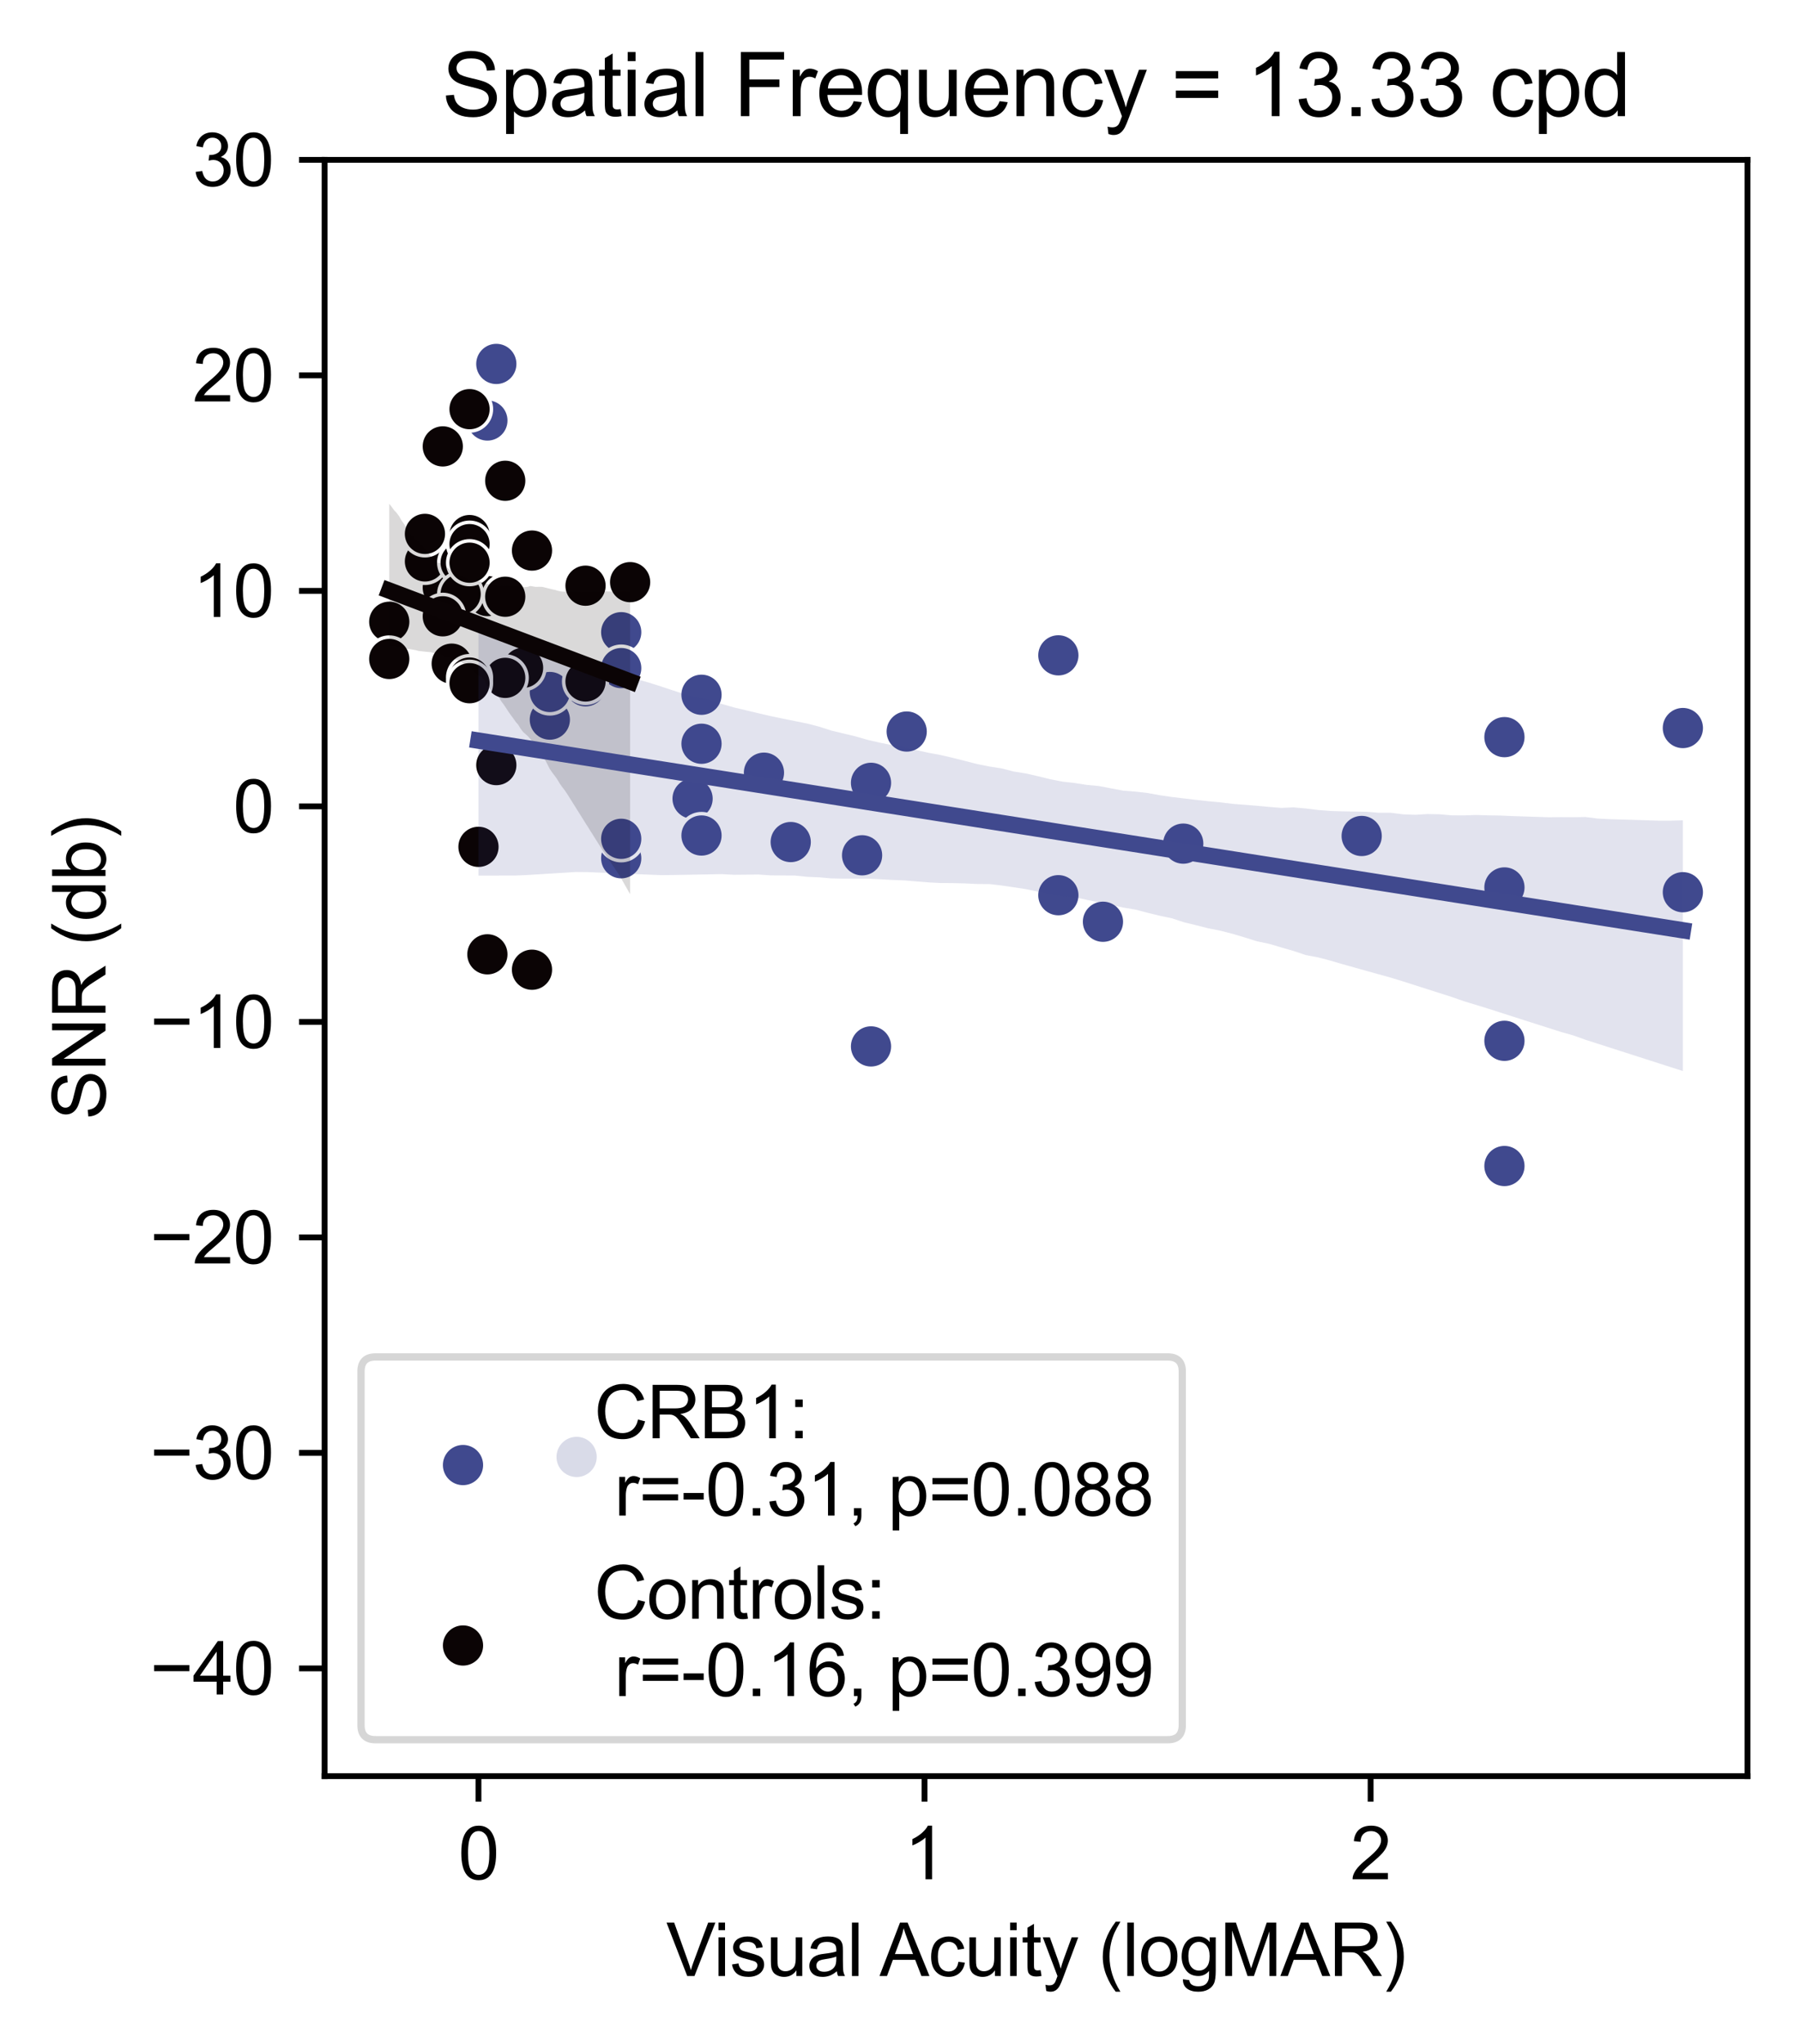 <?xml version="1.0" encoding="utf-8" standalone="no"?>
<!DOCTYPE svg PUBLIC "-//W3C//DTD SVG 1.1//EN"
  "http://www.w3.org/Graphics/SVG/1.1/DTD/svg11.dtd">
<svg xmlns:xlink="http://www.w3.org/1999/xlink" width="247.047pt" height="280.425pt" viewBox="0 0 247.047 280.425" xmlns="http://www.w3.org/2000/svg" version="1.1">
 <defs>
  <style type="text/css">*{stroke-linejoin: round; stroke-linecap: butt}</style>
 </defs>
 <g id="figure_1">
  <g id="patch_1">
   <path d="M 0 280.425 
L 247.047 280.425 
L 247.047 0 
L 0 0 
z
" style="fill: #ffffff"/>
  </g>
  <g id="axes_1">
   <g id="patch_2">
    <path d="M 44.547 243.696 
L 239.847 243.696 
L 239.847 21.936 
L 44.547 21.936 
z
" style="fill: #ffffff"/>
   </g>
   <g id="PathCollection_1">
    <defs>
     <path id="mc848cf2ad8" d="M 0 3 
C 0.796 3 1.559 2.684 2.121 2.121 
C 2.684 1.559 3 0.796 3 0 
C 3 -0.796 2.684 -1.559 2.121 -2.121 
C 1.559 -2.684 0.796 -3 0 -3 
C -0.796 -3 -1.559 -2.684 -2.121 -2.121 
C -2.684 -1.559 -3 -0.796 -3 0 
C -3 0.796 -2.684 1.559 -2.121 2.121 
C -1.559 2.684 -0.796 3 0 3 
z
" style="stroke: #ffffff; stroke-width: 0.48"/>
    </defs>
    <g clip-path="url(#p985cd59096)">
     <use xlink:href="#mc848cf2ad8" x="95.055" y="109.582" style="fill: #40498e; stroke: #ffffff; stroke-width: 0.48"/>
     <use xlink:href="#mc848cf2ad8" x="85.26" y="117.757" style="fill: #40498e; stroke: #ffffff; stroke-width: 0.48"/>
     <use xlink:href="#mc848cf2ad8" x="108.524" y="115.534" style="fill: #40498e; stroke: #ffffff; stroke-width: 0.48"/>
     <use xlink:href="#mc848cf2ad8" x="96.28" y="114.637" style="fill: #40498e; stroke: #ffffff; stroke-width: 0.48"/>
     <use xlink:href="#mc848cf2ad8" x="206.481" y="101.139" style="fill: #40498e; stroke: #ffffff; stroke-width: 0.48"/>
     <use xlink:href="#mc848cf2ad8" x="206.481" y="159.984" style="fill: #40498e; stroke: #ffffff; stroke-width: 0.48"/>
     <use xlink:href="#mc848cf2ad8" x="119.545" y="107.408" style="fill: #40498e; stroke: #ffffff; stroke-width: 0.48"/>
     <use xlink:href="#mc848cf2ad8" x="118.32" y="117.351" style="fill: #40498e; stroke: #ffffff; stroke-width: 0.48"/>
     <use xlink:href="#mc848cf2ad8" x="85.26" y="86.742" style="fill: #40498e; stroke: #ffffff; stroke-width: 0.48"/>
     <use xlink:href="#mc848cf2ad8" x="151.38" y="126.469" style="fill: #40498e; stroke: #ffffff; stroke-width: 0.48"/>
     <use xlink:href="#mc848cf2ad8" x="124.442" y="100.37" style="fill: #40498e; stroke: #ffffff; stroke-width: 0.48"/>
     <use xlink:href="#mc848cf2ad8" x="119.545" y="143.573" style="fill: #40498e; stroke: #ffffff; stroke-width: 0.48"/>
     <use xlink:href="#mc848cf2ad8" x="145.258" y="89.916" style="fill: #40498e; stroke: #ffffff; stroke-width: 0.48"/>
     <use xlink:href="#mc848cf2ad8" x="145.258" y="122.827" style="fill: #40498e; stroke: #ffffff; stroke-width: 0.48"/>
     <use xlink:href="#mc848cf2ad8" x="162.4" y="115.751" style="fill: #40498e; stroke: #ffffff; stroke-width: 0.48"/>
     <use xlink:href="#mc848cf2ad8" x="186.889" y="114.701" style="fill: #40498e; stroke: #ffffff; stroke-width: 0.48"/>
     <use xlink:href="#mc848cf2ad8" x="96.28" y="102.046" style="fill: #40498e; stroke: #ffffff; stroke-width: 0.48"/>
     <use xlink:href="#mc848cf2ad8" x="96.28" y="95.326" style="fill: #40498e; stroke: #ffffff; stroke-width: 0.48"/>
     <use xlink:href="#mc848cf2ad8" x="80.362" y="94.168" style="fill: #40498e; stroke: #ffffff; stroke-width: 0.48"/>
     <use xlink:href="#mc848cf2ad8" x="85.26" y="115.089" style="fill: #40498e; stroke: #ffffff; stroke-width: 0.48"/>
     <use xlink:href="#mc848cf2ad8" x="75.464" y="98.736" style="fill: #40498e; stroke: #ffffff; stroke-width: 0.48"/>
     <use xlink:href="#mc848cf2ad8" x="85.26" y="91.666" style="fill: #40498e; stroke: #ffffff; stroke-width: 0.48"/>
     <use xlink:href="#mc848cf2ad8" x="65.669" y="116.126" style="fill: #40498e; stroke: #ffffff; stroke-width: 0.48"/>
     <use xlink:href="#mc848cf2ad8" x="104.851" y="106.018" style="fill: #40498e; stroke: #ffffff; stroke-width: 0.48"/>
     <use xlink:href="#mc848cf2ad8" x="68.118" y="49.934" style="fill: #40498e; stroke: #ffffff; stroke-width: 0.48"/>
     <use xlink:href="#mc848cf2ad8" x="66.893" y="57.695" style="fill: #40498e; stroke: #ffffff; stroke-width: 0.48"/>
     <use xlink:href="#mc848cf2ad8" x="79.138" y="199.899" style="fill: #40498e; stroke: #ffffff; stroke-width: 0.48"/>
     <use xlink:href="#mc848cf2ad8" x="75.464" y="94.946" style="fill: #40498e; stroke: #ffffff; stroke-width: 0.48"/>
     <use xlink:href="#mc848cf2ad8" x="230.97" y="122.417" style="fill: #40498e; stroke: #ffffff; stroke-width: 0.48"/>
     <use xlink:href="#mc848cf2ad8" x="206.481" y="121.761" style="fill: #40498e; stroke: #ffffff; stroke-width: 0.48"/>
     <use xlink:href="#mc848cf2ad8" x="206.481" y="142.805" style="fill: #40498e; stroke: #ffffff; stroke-width: 0.48"/>
     <use xlink:href="#mc848cf2ad8" x="230.97" y="99.891" style="fill: #40498e; stroke: #ffffff; stroke-width: 0.48"/>
    </g>
   </g>
   <g id="PathCollection_2">
    <defs>
     <path id="m9e9a26c88e" d="M 0 3 
C 0.796 3 1.559 2.684 2.121 2.121 
C 2.684 1.559 3 0.796 3 0 
C 3 -0.796 2.684 -1.559 2.121 -2.121 
C 1.559 -2.684 0.796 -3 0 -3 
C -0.796 -3 -1.559 -2.684 -2.121 -2.121 
C -2.684 -1.559 -3 -0.796 -3 0 
C -3 0.796 -2.684 1.559 -2.121 2.121 
C -1.559 2.684 -0.796 3 0 3 
z
" style="stroke: #ffffff; stroke-width: 0.48"/>
    </defs>
    <g clip-path="url(#p985cd59096)">
     <use xlink:href="#m9e9a26c88e" x="60.771" y="80.625" style="fill: #0b0405; stroke: #ffffff; stroke-width: 0.48"/>
     <use xlink:href="#m9e9a26c88e" x="64.444" y="76.574" style="fill: #0b0405; stroke: #ffffff; stroke-width: 0.48"/>
     <use xlink:href="#m9e9a26c88e" x="66.893" y="130.939" style="fill: #0b0405; stroke: #ffffff; stroke-width: 0.48"/>
     <use xlink:href="#m9e9a26c88e" x="66.893" y="81.786" style="fill: #0b0405; stroke: #ffffff; stroke-width: 0.48"/>
     <use xlink:href="#m9e9a26c88e" x="60.771" y="61.249" style="fill: #0b0405; stroke: #ffffff; stroke-width: 0.48"/>
     <use xlink:href="#m9e9a26c88e" x="69.342" y="65.966" style="fill: #0b0405; stroke: #ffffff; stroke-width: 0.48"/>
     <use xlink:href="#m9e9a26c88e" x="68.118" y="104.976" style="fill: #0b0405; stroke: #ffffff; stroke-width: 0.48"/>
     <use xlink:href="#m9e9a26c88e" x="73.015" y="75.542" style="fill: #0b0405; stroke: #ffffff; stroke-width: 0.48"/>
     <use xlink:href="#m9e9a26c88e" x="71.791" y="91.629" style="fill: #0b0405; stroke: #ffffff; stroke-width: 0.48"/>
     <use xlink:href="#m9e9a26c88e" x="73.015" y="133.052" style="fill: #0b0405; stroke: #ffffff; stroke-width: 0.48"/>
     <use xlink:href="#m9e9a26c88e" x="58.322" y="77.03" style="fill: #0b0405; stroke: #ffffff; stroke-width: 0.48"/>
     <use xlink:href="#m9e9a26c88e" x="63.22" y="77.194" style="fill: #0b0405; stroke: #ffffff; stroke-width: 0.48"/>
     <use xlink:href="#m9e9a26c88e" x="64.444" y="73.415" style="fill: #0b0405; stroke: #ffffff; stroke-width: 0.48"/>
     <use xlink:href="#m9e9a26c88e" x="61.995" y="91.056" style="fill: #0b0405; stroke: #ffffff; stroke-width: 0.48"/>
     <use xlink:href="#m9e9a26c88e" x="69.342" y="81.875" style="fill: #0b0405; stroke: #ffffff; stroke-width: 0.48"/>
     <use xlink:href="#m9e9a26c88e" x="58.322" y="73.251" style="fill: #0b0405; stroke: #ffffff; stroke-width: 0.48"/>
     <use xlink:href="#m9e9a26c88e" x="64.444" y="74.66" style="fill: #0b0405; stroke: #ffffff; stroke-width: 0.48"/>
     <use xlink:href="#m9e9a26c88e" x="63.22" y="81.513" style="fill: #0b0405; stroke: #ffffff; stroke-width: 0.48"/>
     <use xlink:href="#m9e9a26c88e" x="80.362" y="80.361" style="fill: #0b0405; stroke: #ffffff; stroke-width: 0.48"/>
     <use xlink:href="#m9e9a26c88e" x="86.484" y="79.874" style="fill: #0b0405; stroke: #ffffff; stroke-width: 0.48"/>
     <use xlink:href="#m9e9a26c88e" x="65.669" y="116.192" style="fill: #0b0405; stroke: #ffffff; stroke-width: 0.48"/>
     <use xlink:href="#m9e9a26c88e" x="69.342" y="93.006" style="fill: #0b0405; stroke: #ffffff; stroke-width: 0.48"/>
     <use xlink:href="#m9e9a26c88e" x="64.444" y="92.964" style="fill: #0b0405; stroke: #ffffff; stroke-width: 0.48"/>
     <use xlink:href="#m9e9a26c88e" x="60.771" y="84.56" style="fill: #0b0405; stroke: #ffffff; stroke-width: 0.48"/>
     <use xlink:href="#m9e9a26c88e" x="80.362" y="93.502" style="fill: #0b0405; stroke: #ffffff; stroke-width: 0.48"/>
     <use xlink:href="#m9e9a26c88e" x="64.444" y="93.74" style="fill: #0b0405; stroke: #ffffff; stroke-width: 0.48"/>
     <use xlink:href="#m9e9a26c88e" x="64.444" y="56.139" style="fill: #0b0405; stroke: #ffffff; stroke-width: 0.48"/>
     <use xlink:href="#m9e9a26c88e" x="64.444" y="77.205" style="fill: #0b0405; stroke: #ffffff; stroke-width: 0.48"/>
     <use xlink:href="#m9e9a26c88e" x="53.424" y="85.31" style="fill: #0b0405; stroke: #ffffff; stroke-width: 0.48"/>
     <use xlink:href="#m9e9a26c88e" x="53.424" y="90.414" style="fill: #0b0405; stroke: #ffffff; stroke-width: 0.48"/>
    </g>
   </g>
   <g id="PolyCollection_1">
    <path d="M 65.669 86.438 
L 65.669 120.134 
L 67.338 120.136 
L 69.008 120.133 
L 70.678 120.13 
L 72.347 120.057 
L 74.017 119.953 
L 75.687 119.85 
L 77.357 119.746 
L 79.026 119.643 
L 80.696 119.66 
L 82.366 119.728 
L 84.035 119.797 
L 85.705 119.866 
L 87.375 119.935 
L 89.045 120.004 
L 90.714 120.072 
L 92.384 120.057 
L 94.054 120.026 
L 95.723 119.996 
L 97.393 119.965 
L 99.063 119.934 
L 100.732 120.024 
L 102.402 120.01 
L 104.072 119.988 
L 105.742 120.104 
L 107.411 120.118 
L 109.081 120.129 
L 110.751 120.304 
L 112.42 120.373 
L 114.09 120.518 
L 115.76 120.555 
L 117.43 120.552 
L 119.099 120.554 
L 120.769 120.637 
L 122.439 120.734 
L 124.108 120.796 
L 125.778 120.934 
L 127.448 121.071 
L 129.118 121.156 
L 130.787 121.165 
L 132.457 121.21 
L 134.127 121.288 
L 135.796 121.299 
L 137.466 121.495 
L 139.136 121.739 
L 140.805 121.995 
L 142.475 122.341 
L 144.145 122.801 
L 145.815 122.959 
L 147.484 123.097 
L 149.154 123.465 
L 150.824 123.799 
L 152.493 124.172 
L 154.163 124.522 
L 155.833 124.8 
L 157.503 125.239 
L 159.172 125.645 
L 160.842 125.997 
L 162.512 126.543 
L 164.181 126.95 
L 165.851 127.372 
L 167.521 127.703 
L 169.19 128.133 
L 170.86 128.632 
L 172.53 129.156 
L 174.2 129.5 
L 175.869 129.999 
L 177.539 130.478 
L 179.209 131.039 
L 180.878 131.353 
L 182.548 131.787 
L 184.218 132.28 
L 185.888 132.746 
L 187.557 133.215 
L 189.227 133.679 
L 190.897 134.143 
L 192.566 134.656 
L 194.236 135.189 
L 195.906 135.722 
L 197.575 136.255 
L 199.245 136.788 
L 200.915 137.371 
L 202.585 137.878 
L 204.254 138.393 
L 205.924 138.929 
L 207.594 139.465 
L 209.263 140.002 
L 210.933 140.534 
L 212.603 141.065 
L 214.273 141.596 
L 215.942 142.068 
L 217.612 142.664 
L 219.282 143.2 
L 220.951 143.736 
L 222.621 144.272 
L 224.291 144.809 
L 225.96 145.345 
L 227.63 145.881 
L 229.3 146.417 
L 230.97 146.952 
L 230.97 112.55 
L 230.97 112.55 
L 229.3 112.6 
L 227.63 112.6 
L 225.96 112.548 
L 224.291 112.496 
L 222.621 112.445 
L 220.951 112.394 
L 219.282 112.312 
L 217.612 112.1 
L 215.942 112.127 
L 214.273 112.115 
L 212.603 112.134 
L 210.933 112.079 
L 209.263 112.026 
L 207.594 111.972 
L 205.924 111.898 
L 204.254 111.873 
L 202.585 111.82 
L 200.915 111.877 
L 199.245 111.87 
L 197.575 111.723 
L 195.906 111.692 
L 194.236 111.794 
L 192.566 111.73 
L 190.897 111.516 
L 189.227 111.515 
L 187.557 111.378 
L 185.888 111.349 
L 184.218 111.321 
L 182.548 111.267 
L 180.878 111.133 
L 179.209 110.929 
L 177.539 110.773 
L 175.869 110.848 
L 174.2 110.717 
L 172.53 110.558 
L 170.86 110.426 
L 169.19 110.294 
L 167.521 110.091 
L 165.851 109.933 
L 164.181 109.753 
L 162.512 109.551 
L 160.842 109.353 
L 159.172 109.109 
L 157.503 108.804 
L 155.833 108.613 
L 154.163 108.483 
L 152.493 108.169 
L 150.824 107.848 
L 149.154 107.691 
L 147.484 107.432 
L 145.815 107.242 
L 144.145 106.919 
L 142.475 106.507 
L 140.805 106.121 
L 139.136 105.86 
L 137.466 105.429 
L 135.796 105.171 
L 134.127 104.837 
L 132.457 104.411 
L 130.787 103.987 
L 129.118 103.598 
L 127.448 103.289 
L 125.778 102.919 
L 124.108 102.57 
L 122.439 102.241 
L 120.769 101.901 
L 119.099 101.52 
L 117.43 101.038 
L 115.76 100.637 
L 114.09 100.237 
L 112.42 99.698 
L 110.751 99.271 
L 109.081 98.932 
L 107.411 98.595 
L 105.742 98.247 
L 104.072 97.858 
L 102.402 97.462 
L 100.732 97.065 
L 99.063 96.584 
L 97.393 96.069 
L 95.723 95.678 
L 94.054 95.288 
L 92.384 94.737 
L 90.714 94.183 
L 89.045 93.652 
L 87.375 93.186 
L 85.705 92.802 
L 84.035 92.303 
L 82.366 91.821 
L 80.696 91.27 
L 79.026 90.735 
L 77.357 90.308 
L 75.687 89.879 
L 74.017 89.448 
L 72.347 88.762 
L 70.678 88.165 
L 69.008 87.654 
L 67.338 86.953 
L 65.669 86.438 
z
" clip-path="url(#p985cd59096)" style="fill: #40498e; fill-opacity: 0.15"/>
   </g>
   <g id="PolyCollection_2">
    <path d="M 53.424 69.116 
L 53.424 88.621 
L 53.758 88.698 
L 54.092 88.69 
L 54.426 88.74 
L 54.76 88.799 
L 55.094 88.857 
L 55.428 88.948 
L 55.762 89.025 
L 56.096 89.036 
L 56.43 89.095 
L 56.764 89.153 
L 57.098 89.216 
L 57.431 89.309 
L 57.765 89.35 
L 58.099 89.383 
L 58.433 89.424 
L 58.767 89.452 
L 59.101 89.486 
L 59.435 89.571 
L 59.769 89.631 
L 60.103 89.667 
L 60.437 89.813 
L 60.771 89.902 
L 61.105 90.089 
L 61.439 90.136 
L 61.773 90.242 
L 62.107 90.368 
L 62.441 90.489 
L 62.775 90.578 
L 63.108 90.683 
L 63.442 90.929 
L 63.776 91.116 
L 64.11 91.351 
L 64.444 91.658 
L 64.778 91.847 
L 65.112 92.19 
L 65.446 92.464 
L 65.78 92.804 
L 66.114 92.834 
L 66.448 93.295 
L 66.782 93.961 
L 67.116 94.342 
L 67.45 94.823 
L 67.784 95.024 
L 68.118 95.277 
L 68.452 95.666 
L 68.785 96.202 
L 69.119 96.647 
L 69.453 97.142 
L 69.787 97.662 
L 70.121 98.127 
L 70.455 98.579 
L 70.789 99.057 
L 71.123 99.437 
L 71.457 99.986 
L 71.791 100.424 
L 72.125 100.721 
L 72.459 101.019 
L 72.793 101.394 
L 73.127 101.785 
L 73.461 102.175 
L 73.795 102.565 
L 74.129 103.096 
L 74.462 103.641 
L 74.796 104.221 
L 75.13 104.872 
L 75.464 105.523 
L 75.798 106.007 
L 76.132 106.437 
L 76.466 106.913 
L 76.8 107.462 
L 77.134 107.955 
L 77.468 108.382 
L 77.802 108.864 
L 78.136 109.396 
L 78.47 109.928 
L 78.804 110.461 
L 79.138 110.993 
L 79.472 111.525 
L 79.806 112.057 
L 80.139 112.588 
L 80.473 113.119 
L 80.807 113.649 
L 81.141 114.18 
L 81.475 114.711 
L 81.809 115.242 
L 82.143 115.772 
L 82.477 116.303 
L 82.811 116.834 
L 83.145 117.336 
L 83.479 117.83 
L 83.813 118.323 
L 84.147 118.817 
L 84.481 119.31 
L 84.815 119.804 
L 85.149 120.344 
L 85.483 120.93 
L 85.816 121.515 
L 86.15 122.1 
L 86.484 122.682 
L 86.484 81.174 
L 86.484 81.174 
L 86.15 81.15 
L 85.816 81.145 
L 85.483 81.146 
L 85.149 81.149 
L 84.815 81.192 
L 84.481 81.243 
L 84.147 81.206 
L 83.813 81.157 
L 83.479 81.158 
L 83.145 81.143 
L 82.811 81.153 
L 82.477 81.165 
L 82.143 81.173 
L 81.809 81.183 
L 81.475 81.193 
L 81.141 81.203 
L 80.807 81.212 
L 80.473 81.222 
L 80.139 81.224 
L 79.806 81.243 
L 79.472 81.213 
L 79.138 81.189 
L 78.804 81.185 
L 78.47 81.185 
L 78.136 81.185 
L 77.802 81.182 
L 77.468 81.177 
L 77.134 81.171 
L 76.8 81.11 
L 76.466 81.029 
L 76.132 80.929 
L 75.798 80.863 
L 75.464 80.778 
L 75.13 80.694 
L 74.796 80.613 
L 74.462 80.532 
L 74.129 80.51 
L 73.795 80.515 
L 73.461 80.517 
L 73.127 80.457 
L 72.793 80.398 
L 72.459 80.51 
L 72.125 80.551 
L 71.791 80.559 
L 71.457 80.535 
L 71.123 80.436 
L 70.789 80.423 
L 70.455 80.368 
L 70.121 80.389 
L 69.787 80.362 
L 69.453 80.416 
L 69.119 80.378 
L 68.785 80.407 
L 68.452 80.437 
L 68.118 80.337 
L 67.784 80.31 
L 67.45 80.283 
L 67.116 80.177 
L 66.782 80.074 
L 66.448 80.016 
L 66.114 79.886 
L 65.78 79.751 
L 65.446 79.729 
L 65.112 79.669 
L 64.778 79.596 
L 64.444 79.572 
L 64.11 79.426 
L 63.776 79.249 
L 63.442 79.022 
L 63.108 78.937 
L 62.775 78.743 
L 62.441 78.47 
L 62.107 78.353 
L 61.773 78.158 
L 61.439 77.935 
L 61.105 77.597 
L 60.771 77.462 
L 60.437 77.262 
L 60.103 77.19 
L 59.769 76.977 
L 59.435 76.677 
L 59.101 76.288 
L 58.767 75.916 
L 58.433 75.442 
L 58.099 75.021 
L 57.765 74.657 
L 57.431 74.272 
L 57.098 74.062 
L 56.764 73.694 
L 56.43 73.351 
L 56.096 73.011 
L 55.762 72.397 
L 55.428 71.85 
L 55.094 71.389 
L 54.76 70.804 
L 54.426 70.356 
L 54.092 70.008 
L 53.758 69.549 
L 53.424 69.116 
z
" clip-path="url(#p985cd59096)" style="fill: #0b0405; fill-opacity: 0.15"/>
   </g>
   <g id="matplotlib.axis_1">
    <g id="xtick_1">
     <g id="line2d_1">
      <defs>
       <path id="mdff2f0976c" d="M 0 0 
L 0 3.5 
" style="stroke: #000000; stroke-width: 0.8"/>
      </defs>
      <g>
       <use xlink:href="#mdff2f0976c" x="65.669" y="243.696" style="stroke: #000000; stroke-width: 0.8"/>
      </g>
     </g>
     <g id="text_1">
      <!-- 0 -->
      <g transform="translate(62.888 257.853) scale(0.1 -0.1)">
       <defs>
        <path id="ArialMT-30" d="M 266 2259 
Q 266 3072 433 3567 
Q 600 4063 929 4331 
Q 1259 4600 1759 4600 
Q 2128 4600 2406 4451 
Q 2684 4303 2865 4023 
Q 3047 3744 3150 3342 
Q 3253 2941 3253 2259 
Q 3253 1453 3087 958 
Q 2922 463 2592 192 
Q 2263 -78 1759 -78 
Q 1097 -78 719 397 
Q 266 969 266 2259 
z
M 844 2259 
Q 844 1131 1108 757 
Q 1372 384 1759 384 
Q 2147 384 2411 759 
Q 2675 1134 2675 2259 
Q 2675 3391 2411 3762 
Q 2147 4134 1753 4134 
Q 1366 4134 1134 3806 
Q 844 3388 844 2259 
z
" transform="scale(0.016)"/>
       </defs>
       <use xlink:href="#ArialMT-30"/>
      </g>
     </g>
    </g>
    <g id="xtick_2">
     <g id="line2d_2">
      <g>
       <use xlink:href="#mdff2f0976c" x="126.891" y="243.696" style="stroke: #000000; stroke-width: 0.8"/>
      </g>
     </g>
     <g id="text_2">
      <!-- 1 -->
      <g transform="translate(124.111 257.853) scale(0.1 -0.1)">
       <defs>
        <path id="ArialMT-31" d="M 2384 0 
L 1822 0 
L 1822 3584 
Q 1619 3391 1289 3197 
Q 959 3003 697 2906 
L 697 3450 
Q 1169 3672 1522 3987 
Q 1875 4303 2022 4600 
L 2384 4600 
L 2384 0 
z
" transform="scale(0.016)"/>
       </defs>
       <use xlink:href="#ArialMT-31"/>
      </g>
     </g>
    </g>
    <g id="xtick_3">
     <g id="line2d_3">
      <g>
       <use xlink:href="#mdff2f0976c" x="188.114" y="243.696" style="stroke: #000000; stroke-width: 0.8"/>
      </g>
     </g>
     <g id="text_3">
      <!-- 2 -->
      <g transform="translate(185.333 257.853) scale(0.1 -0.1)">
       <defs>
        <path id="ArialMT-32" d="M 3222 541 
L 3222 0 
L 194 0 
Q 188 203 259 391 
Q 375 700 629 1000 
Q 884 1300 1366 1694 
Q 2113 2306 2375 2664 
Q 2638 3022 2638 3341 
Q 2638 3675 2398 3904 
Q 2159 4134 1775 4134 
Q 1369 4134 1125 3890 
Q 881 3647 878 3216 
L 300 3275 
Q 359 3922 746 4261 
Q 1134 4600 1788 4600 
Q 2447 4600 2831 4234 
Q 3216 3869 3216 3328 
Q 3216 3053 3103 2787 
Q 2991 2522 2730 2228 
Q 2469 1934 1863 1422 
Q 1356 997 1212 845 
Q 1069 694 975 541 
L 3222 541 
z
" transform="scale(0.016)"/>
       </defs>
       <use xlink:href="#ArialMT-32"/>
      </g>
     </g>
    </g>
    <g id="text_4">
     <!-- Visual Acuity (logMAR) -->
     <g transform="translate(91.435 271.121) scale(0.1 -0.1)">
      <defs>
       <path id="ArialMT-56" d="M 1803 0 
L 28 4581 
L 684 4581 
L 1875 1253 
Q 2019 853 2116 503 
Q 2222 878 2363 1253 
L 3600 4581 
L 4219 4581 
L 2425 0 
L 1803 0 
z
" transform="scale(0.016)"/>
       <path id="ArialMT-69" d="M 425 3934 
L 425 4581 
L 988 4581 
L 988 3934 
L 425 3934 
z
M 425 0 
L 425 3319 
L 988 3319 
L 988 0 
L 425 0 
z
" transform="scale(0.016)"/>
       <path id="ArialMT-73" d="M 197 991 
L 753 1078 
Q 800 744 1014 566 
Q 1228 388 1613 388 
Q 2000 388 2187 545 
Q 2375 703 2375 916 
Q 2375 1106 2209 1216 
Q 2094 1291 1634 1406 
Q 1016 1563 777 1677 
Q 538 1791 414 1992 
Q 291 2194 291 2438 
Q 291 2659 392 2848 
Q 494 3038 669 3163 
Q 800 3259 1026 3326 
Q 1253 3394 1513 3394 
Q 1903 3394 2198 3281 
Q 2494 3169 2634 2976 
Q 2775 2784 2828 2463 
L 2278 2388 
Q 2241 2644 2061 2787 
Q 1881 2931 1553 2931 
Q 1166 2931 1000 2803 
Q 834 2675 834 2503 
Q 834 2394 903 2306 
Q 972 2216 1119 2156 
Q 1203 2125 1616 2013 
Q 2213 1853 2448 1751 
Q 2684 1650 2818 1456 
Q 2953 1263 2953 975 
Q 2953 694 2789 445 
Q 2625 197 2315 61 
Q 2006 -75 1616 -75 
Q 969 -75 630 194 
Q 291 463 197 991 
z
" transform="scale(0.016)"/>
       <path id="ArialMT-75" d="M 2597 0 
L 2597 488 
Q 2209 -75 1544 -75 
Q 1250 -75 995 37 
Q 741 150 617 320 
Q 494 491 444 738 
Q 409 903 409 1263 
L 409 3319 
L 972 3319 
L 972 1478 
Q 972 1038 1006 884 
Q 1059 663 1231 536 
Q 1403 409 1656 409 
Q 1909 409 2131 539 
Q 2353 669 2445 892 
Q 2538 1116 2538 1541 
L 2538 3319 
L 3100 3319 
L 3100 0 
L 2597 0 
z
" transform="scale(0.016)"/>
       <path id="ArialMT-61" d="M 2588 409 
Q 2275 144 1986 34 
Q 1697 -75 1366 -75 
Q 819 -75 525 192 
Q 231 459 231 875 
Q 231 1119 342 1320 
Q 453 1522 633 1644 
Q 813 1766 1038 1828 
Q 1203 1872 1538 1913 
Q 2219 1994 2541 2106 
Q 2544 2222 2544 2253 
Q 2544 2597 2384 2738 
Q 2169 2928 1744 2928 
Q 1347 2928 1158 2789 
Q 969 2650 878 2297 
L 328 2372 
Q 403 2725 575 2942 
Q 747 3159 1072 3276 
Q 1397 3394 1825 3394 
Q 2250 3394 2515 3294 
Q 2781 3194 2906 3042 
Q 3031 2891 3081 2659 
Q 3109 2516 3109 2141 
L 3109 1391 
Q 3109 606 3145 398 
Q 3181 191 3288 0 
L 2700 0 
Q 2613 175 2588 409 
z
M 2541 1666 
Q 2234 1541 1622 1453 
Q 1275 1403 1131 1340 
Q 988 1278 909 1158 
Q 831 1038 831 891 
Q 831 666 1001 516 
Q 1172 366 1500 366 
Q 1825 366 2078 508 
Q 2331 650 2450 897 
Q 2541 1088 2541 1459 
L 2541 1666 
z
" transform="scale(0.016)"/>
       <path id="ArialMT-6c" d="M 409 0 
L 409 4581 
L 972 4581 
L 972 0 
L 409 0 
z
" transform="scale(0.016)"/>
       <path id="ArialMT-20" transform="scale(0.016)"/>
       <path id="ArialMT-41" d="M -9 0 
L 1750 4581 
L 2403 4581 
L 4278 0 
L 3588 0 
L 3053 1388 
L 1138 1388 
L 634 0 
L -9 0 
z
M 1313 1881 
L 2866 1881 
L 2388 3150 
Q 2169 3728 2063 4100 
Q 1975 3659 1816 3225 
L 1313 1881 
z
" transform="scale(0.016)"/>
       <path id="ArialMT-63" d="M 2588 1216 
L 3141 1144 
Q 3050 572 2676 248 
Q 2303 -75 1759 -75 
Q 1078 -75 664 370 
Q 250 816 250 1647 
Q 250 2184 428 2587 
Q 606 2991 970 3192 
Q 1334 3394 1763 3394 
Q 2303 3394 2647 3120 
Q 2991 2847 3088 2344 
L 2541 2259 
Q 2463 2594 2264 2762 
Q 2066 2931 1784 2931 
Q 1359 2931 1093 2626 
Q 828 2322 828 1663 
Q 828 994 1084 691 
Q 1341 388 1753 388 
Q 2084 388 2306 591 
Q 2528 794 2588 1216 
z
" transform="scale(0.016)"/>
       <path id="ArialMT-74" d="M 1650 503 
L 1731 6 
Q 1494 -44 1306 -44 
Q 1000 -44 831 53 
Q 663 150 594 308 
Q 525 466 525 972 
L 525 2881 
L 113 2881 
L 113 3319 
L 525 3319 
L 525 4141 
L 1084 4478 
L 1084 3319 
L 1650 3319 
L 1650 2881 
L 1084 2881 
L 1084 941 
Q 1084 700 1114 631 
Q 1144 563 1211 522 
Q 1278 481 1403 481 
Q 1497 481 1650 503 
z
" transform="scale(0.016)"/>
       <path id="ArialMT-79" d="M 397 -1278 
L 334 -750 
Q 519 -800 656 -800 
Q 844 -800 956 -737 
Q 1069 -675 1141 -563 
Q 1194 -478 1313 -144 
Q 1328 -97 1363 -6 
L 103 3319 
L 709 3319 
L 1400 1397 
Q 1534 1031 1641 628 
Q 1738 1016 1872 1384 
L 2581 3319 
L 3144 3319 
L 1881 -56 
Q 1678 -603 1566 -809 
Q 1416 -1088 1222 -1217 
Q 1028 -1347 759 -1347 
Q 597 -1347 397 -1278 
z
" transform="scale(0.016)"/>
       <path id="ArialMT-28" d="M 1497 -1347 
Q 1031 -759 709 28 
Q 388 816 388 1659 
Q 388 2403 628 3084 
Q 909 3875 1497 4659 
L 1900 4659 
Q 1522 4009 1400 3731 
Q 1209 3300 1100 2831 
Q 966 2247 966 1656 
Q 966 153 1900 -1347 
L 1497 -1347 
z
" transform="scale(0.016)"/>
       <path id="ArialMT-6f" d="M 213 1659 
Q 213 2581 725 3025 
Q 1153 3394 1769 3394 
Q 2453 3394 2887 2945 
Q 3322 2497 3322 1706 
Q 3322 1066 3130 698 
Q 2938 331 2570 128 
Q 2203 -75 1769 -75 
Q 1072 -75 642 372 
Q 213 819 213 1659 
z
M 791 1659 
Q 791 1022 1069 705 
Q 1347 388 1769 388 
Q 2188 388 2466 706 
Q 2744 1025 2744 1678 
Q 2744 2294 2464 2611 
Q 2184 2928 1769 2928 
Q 1347 2928 1069 2612 
Q 791 2297 791 1659 
z
" transform="scale(0.016)"/>
       <path id="ArialMT-67" d="M 319 -275 
L 866 -356 
Q 900 -609 1056 -725 
Q 1266 -881 1628 -881 
Q 2019 -881 2231 -725 
Q 2444 -569 2519 -288 
Q 2563 -116 2559 434 
Q 2191 0 1641 0 
Q 956 0 581 494 
Q 206 988 206 1678 
Q 206 2153 378 2554 
Q 550 2956 876 3175 
Q 1203 3394 1644 3394 
Q 2231 3394 2613 2919 
L 2613 3319 
L 3131 3319 
L 3131 450 
Q 3131 -325 2973 -648 
Q 2816 -972 2473 -1159 
Q 2131 -1347 1631 -1347 
Q 1038 -1347 672 -1080 
Q 306 -813 319 -275 
z
M 784 1719 
Q 784 1066 1043 766 
Q 1303 466 1694 466 
Q 2081 466 2343 764 
Q 2606 1063 2606 1700 
Q 2606 2309 2336 2618 
Q 2066 2928 1684 2928 
Q 1309 2928 1046 2623 
Q 784 2319 784 1719 
z
" transform="scale(0.016)"/>
       <path id="ArialMT-4d" d="M 475 0 
L 475 4581 
L 1388 4581 
L 2472 1338 
Q 2622 884 2691 659 
Q 2769 909 2934 1394 
L 4031 4581 
L 4847 4581 
L 4847 0 
L 4263 0 
L 4263 3834 
L 2931 0 
L 2384 0 
L 1059 3900 
L 1059 0 
L 475 0 
z
" transform="scale(0.016)"/>
       <path id="ArialMT-52" d="M 503 0 
L 503 4581 
L 2534 4581 
Q 3147 4581 3465 4457 
Q 3784 4334 3975 4021 
Q 4166 3709 4166 3331 
Q 4166 2844 3850 2509 
Q 3534 2175 2875 2084 
Q 3116 1969 3241 1856 
Q 3506 1613 3744 1247 
L 4541 0 
L 3778 0 
L 3172 953 
Q 2906 1366 2734 1584 
Q 2563 1803 2427 1890 
Q 2291 1978 2150 2013 
Q 2047 2034 1813 2034 
L 1109 2034 
L 1109 0 
L 503 0 
z
M 1109 2559 
L 2413 2559 
Q 2828 2559 3062 2645 
Q 3297 2731 3419 2920 
Q 3541 3109 3541 3331 
Q 3541 3656 3305 3865 
Q 3069 4075 2559 4075 
L 1109 4075 
L 1109 2559 
z
" transform="scale(0.016)"/>
       <path id="ArialMT-29" d="M 791 -1347 
L 388 -1347 
Q 1322 153 1322 1656 
Q 1322 2244 1188 2822 
Q 1081 3291 891 3722 
Q 769 4003 388 4659 
L 791 4659 
Q 1378 3875 1659 3084 
Q 1900 2403 1900 1659 
Q 1900 816 1576 28 
Q 1253 -759 791 -1347 
z
" transform="scale(0.016)"/>
      </defs>
      <use xlink:href="#ArialMT-56"/>
      <use xlink:href="#ArialMT-69" x="64.949"/>
      <use xlink:href="#ArialMT-73" x="87.166"/>
      <use xlink:href="#ArialMT-75" x="137.166"/>
      <use xlink:href="#ArialMT-61" x="192.781"/>
      <use xlink:href="#ArialMT-6c" x="248.396"/>
      <use xlink:href="#ArialMT-20" x="270.613"/>
      <use xlink:href="#ArialMT-41" x="292.896"/>
      <use xlink:href="#ArialMT-63" x="359.596"/>
      <use xlink:href="#ArialMT-75" x="409.596"/>
      <use xlink:href="#ArialMT-69" x="465.211"/>
      <use xlink:href="#ArialMT-74" x="487.428"/>
      <use xlink:href="#ArialMT-79" x="515.211"/>
      <use xlink:href="#ArialMT-20" x="565.211"/>
      <use xlink:href="#ArialMT-28" x="592.994"/>
      <use xlink:href="#ArialMT-6c" x="626.295"/>
      <use xlink:href="#ArialMT-6f" x="648.512"/>
      <use xlink:href="#ArialMT-67" x="704.127"/>
      <use xlink:href="#ArialMT-4d" x="759.742"/>
      <use xlink:href="#ArialMT-41" x="843.043"/>
      <use xlink:href="#ArialMT-52" x="909.742"/>
      <use xlink:href="#ArialMT-29" x="981.959"/>
     </g>
    </g>
   </g>
   <g id="matplotlib.axis_2">
    <g id="ytick_1">
     <g id="line2d_4">
      <defs>
       <path id="m12228503f1" d="M 0 0 
L -3.5 0 
" style="stroke: #000000; stroke-width: 0.8"/>
      </defs>
      <g>
       <use xlink:href="#m12228503f1" x="44.547" y="228.912" style="stroke: #000000; stroke-width: 0.8"/>
      </g>
     </g>
     <g id="text_5">
      <!-- −40 -->
      <g transform="translate(20.584 232.491) scale(0.1 -0.1)">
       <defs>
        <path id="ArialMT-2212" d="M 3381 1997 
L 356 1997 
L 356 2522 
L 3381 2522 
L 3381 1997 
z
" transform="scale(0.016)"/>
        <path id="ArialMT-34" d="M 2069 0 
L 2069 1097 
L 81 1097 
L 81 1613 
L 2172 4581 
L 2631 4581 
L 2631 1613 
L 3250 1613 
L 3250 1097 
L 2631 1097 
L 2631 0 
L 2069 0 
z
M 2069 1613 
L 2069 3678 
L 634 1613 
L 2069 1613 
z
" transform="scale(0.016)"/>
       </defs>
       <use xlink:href="#ArialMT-2212"/>
       <use xlink:href="#ArialMT-34" x="58.398"/>
       <use xlink:href="#ArialMT-30" x="114.014"/>
      </g>
     </g>
    </g>
    <g id="ytick_2">
     <g id="line2d_5">
      <g>
       <use xlink:href="#m12228503f1" x="44.547" y="199.344" style="stroke: #000000; stroke-width: 0.8"/>
      </g>
     </g>
     <g id="text_6">
      <!-- −30 -->
      <g transform="translate(20.584 202.923) scale(0.1 -0.1)">
       <defs>
        <path id="ArialMT-33" d="M 269 1209 
L 831 1284 
Q 928 806 1161 595 
Q 1394 384 1728 384 
Q 2125 384 2398 659 
Q 2672 934 2672 1341 
Q 2672 1728 2419 1979 
Q 2166 2231 1775 2231 
Q 1616 2231 1378 2169 
L 1441 2663 
Q 1497 2656 1531 2656 
Q 1891 2656 2178 2843 
Q 2466 3031 2466 3422 
Q 2466 3731 2256 3934 
Q 2047 4138 1716 4138 
Q 1388 4138 1169 3931 
Q 950 3725 888 3313 
L 325 3413 
Q 428 3978 793 4289 
Q 1159 4600 1703 4600 
Q 2078 4600 2393 4439 
Q 2709 4278 2876 4000 
Q 3044 3722 3044 3409 
Q 3044 3113 2884 2869 
Q 2725 2625 2413 2481 
Q 2819 2388 3044 2092 
Q 3269 1797 3269 1353 
Q 3269 753 2831 336 
Q 2394 -81 1725 -81 
Q 1122 -81 723 278 
Q 325 638 269 1209 
z
" transform="scale(0.016)"/>
       </defs>
       <use xlink:href="#ArialMT-2212"/>
       <use xlink:href="#ArialMT-33" x="58.398"/>
       <use xlink:href="#ArialMT-30" x="114.014"/>
      </g>
     </g>
    </g>
    <g id="ytick_3">
     <g id="line2d_6">
      <g>
       <use xlink:href="#m12228503f1" x="44.547" y="169.776" style="stroke: #000000; stroke-width: 0.8"/>
      </g>
     </g>
     <g id="text_7">
      <!-- −20 -->
      <g transform="translate(20.584 173.355) scale(0.1 -0.1)">
       <use xlink:href="#ArialMT-2212"/>
       <use xlink:href="#ArialMT-32" x="58.398"/>
       <use xlink:href="#ArialMT-30" x="114.014"/>
      </g>
     </g>
    </g>
    <g id="ytick_4">
     <g id="line2d_7">
      <g>
       <use xlink:href="#m12228503f1" x="44.547" y="140.208" style="stroke: #000000; stroke-width: 0.8"/>
      </g>
     </g>
     <g id="text_8">
      <!-- −10 -->
      <g transform="translate(20.584 143.787) scale(0.1 -0.1)">
       <use xlink:href="#ArialMT-2212"/>
       <use xlink:href="#ArialMT-31" x="58.398"/>
       <use xlink:href="#ArialMT-30" x="114.014"/>
      </g>
     </g>
    </g>
    <g id="ytick_5">
     <g id="line2d_8">
      <g>
       <use xlink:href="#m12228503f1" x="44.547" y="110.64" style="stroke: #000000; stroke-width: 0.8"/>
      </g>
     </g>
     <g id="text_9">
      <!-- 0 -->
      <g transform="translate(31.986 114.219) scale(0.1 -0.1)">
       <use xlink:href="#ArialMT-30"/>
      </g>
     </g>
    </g>
    <g id="ytick_6">
     <g id="line2d_9">
      <g>
       <use xlink:href="#m12228503f1" x="44.547" y="81.072" style="stroke: #000000; stroke-width: 0.8"/>
      </g>
     </g>
     <g id="text_10">
      <!-- 10 -->
      <g transform="translate(26.425 84.651) scale(0.1 -0.1)">
       <use xlink:href="#ArialMT-31"/>
       <use xlink:href="#ArialMT-30" x="55.615"/>
      </g>
     </g>
    </g>
    <g id="ytick_7">
     <g id="line2d_10">
      <g>
       <use xlink:href="#m12228503f1" x="44.547" y="51.504" style="stroke: #000000; stroke-width: 0.8"/>
      </g>
     </g>
     <g id="text_11">
      <!-- 20 -->
      <g transform="translate(26.425 55.083) scale(0.1 -0.1)">
       <use xlink:href="#ArialMT-32"/>
       <use xlink:href="#ArialMT-30" x="55.615"/>
      </g>
     </g>
    </g>
    <g id="ytick_8">
     <g id="line2d_11">
      <g>
       <use xlink:href="#m12228503f1" x="44.547" y="21.936" style="stroke: #000000; stroke-width: 0.8"/>
      </g>
     </g>
     <g id="text_12">
      <!-- 30 -->
      <g transform="translate(26.425 25.515) scale(0.1 -0.1)">
       <use xlink:href="#ArialMT-33"/>
       <use xlink:href="#ArialMT-30" x="55.615"/>
      </g>
     </g>
    </g>
    <g id="text_13">
     <!-- SNR (db) -->
     <g transform="translate(14.48 153.652) rotate(-90) scale(0.1 -0.1)">
      <defs>
       <path id="ArialMT-53" d="M 288 1472 
L 859 1522 
Q 900 1178 1048 958 
Q 1197 738 1509 602 
Q 1822 466 2213 466 
Q 2559 466 2825 569 
Q 3091 672 3220 851 
Q 3350 1031 3350 1244 
Q 3350 1459 3225 1620 
Q 3100 1781 2813 1891 
Q 2628 1963 1997 2114 
Q 1366 2266 1113 2400 
Q 784 2572 623 2826 
Q 463 3081 463 3397 
Q 463 3744 659 4045 
Q 856 4347 1234 4503 
Q 1613 4659 2075 4659 
Q 2584 4659 2973 4495 
Q 3363 4331 3572 4012 
Q 3781 3694 3797 3291 
L 3216 3247 
Q 3169 3681 2898 3903 
Q 2628 4125 2100 4125 
Q 1550 4125 1298 3923 
Q 1047 3722 1047 3438 
Q 1047 3191 1225 3031 
Q 1400 2872 2139 2705 
Q 2878 2538 3153 2413 
Q 3553 2228 3743 1945 
Q 3934 1663 3934 1294 
Q 3934 928 3725 604 
Q 3516 281 3123 101 
Q 2731 -78 2241 -78 
Q 1619 -78 1198 103 
Q 778 284 539 648 
Q 300 1013 288 1472 
z
" transform="scale(0.016)"/>
       <path id="ArialMT-4e" d="M 488 0 
L 488 4581 
L 1109 4581 
L 3516 984 
L 3516 4581 
L 4097 4581 
L 4097 0 
L 3475 0 
L 1069 3600 
L 1069 0 
L 488 0 
z
" transform="scale(0.016)"/>
       <path id="ArialMT-64" d="M 2575 0 
L 2575 419 
Q 2259 -75 1647 -75 
Q 1250 -75 917 144 
Q 584 363 401 755 
Q 219 1147 219 1656 
Q 219 2153 384 2558 
Q 550 2963 881 3178 
Q 1213 3394 1622 3394 
Q 1922 3394 2156 3267 
Q 2391 3141 2538 2938 
L 2538 4581 
L 3097 4581 
L 3097 0 
L 2575 0 
z
M 797 1656 
Q 797 1019 1065 703 
Q 1334 388 1700 388 
Q 2069 388 2326 689 
Q 2584 991 2584 1609 
Q 2584 2291 2321 2609 
Q 2059 2928 1675 2928 
Q 1300 2928 1048 2622 
Q 797 2316 797 1656 
z
" transform="scale(0.016)"/>
       <path id="ArialMT-62" d="M 941 0 
L 419 0 
L 419 4581 
L 981 4581 
L 981 2947 
Q 1338 3394 1891 3394 
Q 2197 3394 2470 3270 
Q 2744 3147 2920 2923 
Q 3097 2700 3197 2384 
Q 3297 2069 3297 1709 
Q 3297 856 2875 390 
Q 2453 -75 1863 -75 
Q 1275 -75 941 416 
L 941 0 
z
M 934 1684 
Q 934 1088 1097 822 
Q 1363 388 1816 388 
Q 2184 388 2453 708 
Q 2722 1028 2722 1663 
Q 2722 2313 2464 2622 
Q 2206 2931 1841 2931 
Q 1472 2931 1203 2611 
Q 934 2291 934 1684 
z
" transform="scale(0.016)"/>
      </defs>
      <use xlink:href="#ArialMT-53"/>
      <use xlink:href="#ArialMT-4e" x="66.699"/>
      <use xlink:href="#ArialMT-52" x="138.916"/>
      <use xlink:href="#ArialMT-20" x="211.133"/>
      <use xlink:href="#ArialMT-28" x="238.916"/>
      <use xlink:href="#ArialMT-64" x="272.217"/>
      <use xlink:href="#ArialMT-62" x="327.832"/>
      <use xlink:href="#ArialMT-29" x="383.447"/>
     </g>
    </g>
   </g>
   <g id="line2d_12">
    <path d="M 65.669 101.618 
L 67.338 101.881 
L 69.008 102.144 
L 70.678 102.406 
L 72.347 102.669 
L 74.017 102.932 
L 75.687 103.195 
L 77.357 103.458 
L 79.026 103.721 
L 80.696 103.983 
L 82.366 104.246 
L 84.035 104.509 
L 85.705 104.772 
L 87.375 105.035 
L 89.045 105.298 
L 90.714 105.56 
L 92.384 105.823 
L 94.054 106.086 
L 95.723 106.349 
L 97.393 106.612 
L 99.063 106.875 
L 100.732 107.138 
L 102.402 107.4 
L 104.072 107.663 
L 105.742 107.926 
L 107.411 108.189 
L 109.081 108.452 
L 110.751 108.715 
L 112.42 108.977 
L 114.09 109.24 
L 115.76 109.503 
L 117.43 109.766 
L 119.099 110.029 
L 120.769 110.292 
L 122.439 110.554 
L 124.108 110.817 
L 125.778 111.08 
L 127.448 111.343 
L 129.118 111.606 
L 130.787 111.869 
L 132.457 112.131 
L 134.127 112.394 
L 135.796 112.657 
L 137.466 112.92 
L 139.136 113.183 
L 140.805 113.446 
L 142.475 113.708 
L 144.145 113.971 
L 145.815 114.234 
L 147.484 114.497 
L 149.154 114.76 
L 150.824 115.023 
L 152.493 115.285 
L 154.163 115.548 
L 155.833 115.811 
L 157.503 116.074 
L 159.172 116.337 
L 160.842 116.6 
L 162.512 116.862 
L 164.181 117.125 
L 165.851 117.388 
L 167.521 117.651 
L 169.19 117.914 
L 170.86 118.177 
L 172.53 118.439 
L 174.2 118.702 
L 175.869 118.965 
L 177.539 119.228 
L 179.209 119.491 
L 180.878 119.754 
L 182.548 120.016 
L 184.218 120.279 
L 185.888 120.542 
L 187.557 120.805 
L 189.227 121.068 
L 190.897 121.331 
L 192.566 121.593 
L 194.236 121.856 
L 195.906 122.119 
L 197.575 122.382 
L 199.245 122.645 
L 200.915 122.908 
L 202.585 123.17 
L 204.254 123.433 
L 205.924 123.696 
L 207.594 123.959 
L 209.263 124.222 
L 210.933 124.485 
L 212.603 124.747 
L 214.273 125.01 
L 215.942 125.273 
L 217.612 125.536 
L 219.282 125.799 
L 220.951 126.062 
L 222.621 126.324 
L 224.291 126.587 
L 225.96 126.85 
L 227.63 127.113 
L 229.3 127.376 
L 230.97 127.639 
" clip-path="url(#p985cd59096)" style="fill: none; stroke: #40498e; stroke-width: 2.25; stroke-linecap: square"/>
   </g>
   <g id="line2d_13">
    <path d="M 53.424 81.032 
L 53.758 81.158 
L 54.092 81.284 
L 54.426 81.41 
L 54.76 81.536 
L 55.094 81.662 
L 55.428 81.788 
L 55.762 81.914 
L 56.096 82.04 
L 56.43 82.166 
L 56.764 82.292 
L 57.098 82.418 
L 57.431 82.544 
L 57.765 82.67 
L 58.099 82.796 
L 58.433 82.922 
L 58.767 83.048 
L 59.101 83.174 
L 59.435 83.3 
L 59.769 83.426 
L 60.103 83.552 
L 60.437 83.678 
L 60.771 83.804 
L 61.105 83.931 
L 61.439 84.057 
L 61.773 84.183 
L 62.107 84.309 
L 62.441 84.435 
L 62.775 84.561 
L 63.108 84.687 
L 63.442 84.813 
L 63.776 84.939 
L 64.11 85.065 
L 64.444 85.191 
L 64.778 85.317 
L 65.112 85.443 
L 65.446 85.569 
L 65.78 85.695 
L 66.114 85.821 
L 66.448 85.947 
L 66.782 86.073 
L 67.116 86.199 
L 67.45 86.325 
L 67.784 86.451 
L 68.118 86.577 
L 68.452 86.703 
L 68.785 86.829 
L 69.119 86.955 
L 69.453 87.081 
L 69.787 87.207 
L 70.121 87.333 
L 70.455 87.46 
L 70.789 87.586 
L 71.123 87.712 
L 71.457 87.838 
L 71.791 87.964 
L 72.125 88.09 
L 72.459 88.216 
L 72.793 88.342 
L 73.127 88.468 
L 73.461 88.594 
L 73.795 88.72 
L 74.129 88.846 
L 74.462 88.972 
L 74.796 89.098 
L 75.13 89.224 
L 75.464 89.35 
L 75.798 89.476 
L 76.132 89.602 
L 76.466 89.728 
L 76.8 89.854 
L 77.134 89.98 
L 77.468 90.106 
L 77.802 90.232 
L 78.136 90.358 
L 78.47 90.484 
L 78.804 90.61 
L 79.138 90.736 
L 79.472 90.862 
L 79.806 90.989 
L 80.139 91.115 
L 80.473 91.241 
L 80.807 91.367 
L 81.141 91.493 
L 81.475 91.619 
L 81.809 91.745 
L 82.143 91.871 
L 82.477 91.997 
L 82.811 92.123 
L 83.145 92.249 
L 83.479 92.375 
L 83.813 92.501 
L 84.147 92.627 
L 84.481 92.753 
L 84.815 92.879 
L 85.149 93.005 
L 85.483 93.131 
L 85.816 93.257 
L 86.15 93.383 
L 86.484 93.509 
" clip-path="url(#p985cd59096)" style="fill: none; stroke: #0b0405; stroke-width: 2.25; stroke-linecap: square"/>
   </g>
   <g id="patch_3">
    <path d="M 44.547 243.696 
L 44.547 21.936 
" style="fill: none; stroke: #000000; stroke-width: 0.8; stroke-linejoin: miter; stroke-linecap: square"/>
   </g>
   <g id="patch_4">
    <path d="M 239.847 243.696 
L 239.847 21.936 
" style="fill: none; stroke: #000000; stroke-width: 0.8; stroke-linejoin: miter; stroke-linecap: square"/>
   </g>
   <g id="patch_5">
    <path d="M 44.547 243.696 
L 239.847 243.696 
" style="fill: none; stroke: #000000; stroke-width: 0.8; stroke-linejoin: miter; stroke-linecap: square"/>
   </g>
   <g id="patch_6">
    <path d="M 44.547 21.936 
L 239.847 21.936 
" style="fill: none; stroke: #000000; stroke-width: 0.8; stroke-linejoin: miter; stroke-linecap: square"/>
   </g>
   <g id="text_14">
    <!-- Spatial Frequency = 13.33 cpd -->
    <g transform="translate(60.648 15.936) scale(0.12 -0.12)">
     <defs>
      <path id="ArialMT-70" d="M 422 -1272 
L 422 3319 
L 934 3319 
L 934 2888 
Q 1116 3141 1344 3267 
Q 1572 3394 1897 3394 
Q 2322 3394 2647 3175 
Q 2972 2956 3137 2557 
Q 3303 2159 3303 1684 
Q 3303 1175 3120 767 
Q 2938 359 2589 142 
Q 2241 -75 1856 -75 
Q 1575 -75 1351 44 
Q 1128 163 984 344 
L 984 -1272 
L 422 -1272 
z
M 931 1641 
Q 931 1000 1190 694 
Q 1450 388 1819 388 
Q 2194 388 2461 705 
Q 2728 1022 2728 1688 
Q 2728 2322 2467 2637 
Q 2206 2953 1844 2953 
Q 1484 2953 1207 2617 
Q 931 2281 931 1641 
z
" transform="scale(0.016)"/>
      <path id="ArialMT-46" d="M 525 0 
L 525 4581 
L 3616 4581 
L 3616 4041 
L 1131 4041 
L 1131 2622 
L 3281 2622 
L 3281 2081 
L 1131 2081 
L 1131 0 
L 525 0 
z
" transform="scale(0.016)"/>
      <path id="ArialMT-72" d="M 416 0 
L 416 3319 
L 922 3319 
L 922 2816 
Q 1116 3169 1280 3281 
Q 1444 3394 1641 3394 
Q 1925 3394 2219 3213 
L 2025 2691 
Q 1819 2813 1613 2813 
Q 1428 2813 1281 2702 
Q 1134 2591 1072 2394 
Q 978 2094 978 1738 
L 978 0 
L 416 0 
z
" transform="scale(0.016)"/>
      <path id="ArialMT-65" d="M 2694 1069 
L 3275 997 
Q 3138 488 2766 206 
Q 2394 -75 1816 -75 
Q 1088 -75 661 373 
Q 234 822 234 1631 
Q 234 2469 665 2931 
Q 1097 3394 1784 3394 
Q 2450 3394 2872 2941 
Q 3294 2488 3294 1666 
Q 3294 1616 3291 1516 
L 816 1516 
Q 847 969 1125 678 
Q 1403 388 1819 388 
Q 2128 388 2347 550 
Q 2566 713 2694 1069 
z
M 847 1978 
L 2700 1978 
Q 2663 2397 2488 2606 
Q 2219 2931 1791 2931 
Q 1403 2931 1139 2672 
Q 875 2413 847 1978 
z
" transform="scale(0.016)"/>
      <path id="ArialMT-71" d="M 2538 -1272 
L 2538 353 
Q 2406 169 2170 47 
Q 1934 -75 1669 -75 
Q 1078 -75 651 397 
Q 225 869 225 1691 
Q 225 2191 398 2587 
Q 572 2984 901 3189 
Q 1231 3394 1625 3394 
Q 2241 3394 2594 2875 
L 2594 3319 
L 3100 3319 
L 3100 -1272 
L 2538 -1272 
z
M 803 1669 
Q 803 1028 1072 708 
Q 1341 388 1716 388 
Q 2075 388 2334 692 
Q 2594 997 2594 1619 
Q 2594 2281 2320 2615 
Q 2047 2950 1678 2950 
Q 1313 2950 1058 2639 
Q 803 2328 803 1669 
z
" transform="scale(0.016)"/>
      <path id="ArialMT-6e" d="M 422 0 
L 422 3319 
L 928 3319 
L 928 2847 
Q 1294 3394 1984 3394 
Q 2284 3394 2536 3286 
Q 2788 3178 2913 3003 
Q 3038 2828 3088 2588 
Q 3119 2431 3119 2041 
L 3119 0 
L 2556 0 
L 2556 2019 
Q 2556 2363 2490 2533 
Q 2425 2703 2258 2804 
Q 2091 2906 1866 2906 
Q 1506 2906 1245 2678 
Q 984 2450 984 1813 
L 984 0 
L 422 0 
z
" transform="scale(0.016)"/>
      <path id="ArialMT-3d" d="M 3381 2694 
L 356 2694 
L 356 3219 
L 3381 3219 
L 3381 2694 
z
M 3381 1303 
L 356 1303 
L 356 1828 
L 3381 1828 
L 3381 1303 
z
" transform="scale(0.016)"/>
      <path id="ArialMT-2e" d="M 581 0 
L 581 641 
L 1222 641 
L 1222 0 
L 581 0 
z
" transform="scale(0.016)"/>
     </defs>
     <use xlink:href="#ArialMT-53"/>
     <use xlink:href="#ArialMT-70" x="66.699"/>
     <use xlink:href="#ArialMT-61" x="122.314"/>
     <use xlink:href="#ArialMT-74" x="177.93"/>
     <use xlink:href="#ArialMT-69" x="205.713"/>
     <use xlink:href="#ArialMT-61" x="227.93"/>
     <use xlink:href="#ArialMT-6c" x="283.545"/>
     <use xlink:href="#ArialMT-20" x="305.762"/>
     <use xlink:href="#ArialMT-46" x="333.545"/>
     <use xlink:href="#ArialMT-72" x="394.629"/>
     <use xlink:href="#ArialMT-65" x="427.93"/>
     <use xlink:href="#ArialMT-71" x="483.545"/>
     <use xlink:href="#ArialMT-75" x="539.16"/>
     <use xlink:href="#ArialMT-65" x="594.775"/>
     <use xlink:href="#ArialMT-6e" x="650.391"/>
     <use xlink:href="#ArialMT-63" x="706.006"/>
     <use xlink:href="#ArialMT-79" x="756.006"/>
     <use xlink:href="#ArialMT-20" x="806.006"/>
     <use xlink:href="#ArialMT-3d" x="833.789"/>
     <use xlink:href="#ArialMT-20" x="892.188"/>
     <use xlink:href="#ArialMT-31" x="919.971"/>
     <use xlink:href="#ArialMT-33" x="975.586"/>
     <use xlink:href="#ArialMT-2e" x="1031.201"/>
     <use xlink:href="#ArialMT-33" x="1058.984"/>
     <use xlink:href="#ArialMT-33" x="1114.6"/>
     <use xlink:href="#ArialMT-20" x="1170.215"/>
     <use xlink:href="#ArialMT-63" x="1197.998"/>
     <use xlink:href="#ArialMT-70" x="1247.998"/>
     <use xlink:href="#ArialMT-64" x="1303.613"/>
    </g>
   </g>
   <g id="legend_1">
    <g id="patch_7">
     <path d="M 51.547 238.696 
L 160.266 238.696 
Q 162.266 238.696 162.266 236.696 
L 162.266 188.18 
Q 162.266 186.18 160.266 186.18 
L 51.547 186.18 
Q 49.547 186.18 49.547 188.18 
L 49.547 236.696 
Q 49.547 238.696 51.547 238.696 
z
" style="fill: #ffffff; opacity: 0.8; stroke: #cccccc; stroke-linejoin: miter"/>
    </g>
    <g id="PathCollection_3">
     <g>
      <use xlink:href="#mc848cf2ad8" x="63.547" y="201.013" style="fill: #40498e; stroke: #ffffff; stroke-width: 0.48"/>
     </g>
    </g>
    <g id="text_15">
     <!-- CRB1: -->
     <g transform="translate(81.547 197.338) scale(0.1 -0.1)">
      <defs>
       <path id="ArialMT-43" d="M 3763 1606 
L 4369 1453 
Q 4178 706 3683 314 
Q 3188 -78 2472 -78 
Q 1731 -78 1267 223 
Q 803 525 561 1097 
Q 319 1669 319 2325 
Q 319 3041 592 3573 
Q 866 4106 1370 4382 
Q 1875 4659 2481 4659 
Q 3169 4659 3637 4309 
Q 4106 3959 4291 3325 
L 3694 3184 
Q 3534 3684 3231 3912 
Q 2928 4141 2469 4141 
Q 1941 4141 1586 3887 
Q 1231 3634 1087 3207 
Q 944 2781 944 2328 
Q 944 1744 1114 1308 
Q 1284 872 1643 656 
Q 2003 441 2422 441 
Q 2931 441 3284 734 
Q 3638 1028 3763 1606 
z
" transform="scale(0.016)"/>
       <path id="ArialMT-42" d="M 469 0 
L 469 4581 
L 2188 4581 
Q 2713 4581 3030 4442 
Q 3347 4303 3526 4014 
Q 3706 3725 3706 3409 
Q 3706 3116 3547 2856 
Q 3388 2597 3066 2438 
Q 3481 2316 3704 2022 
Q 3928 1728 3928 1328 
Q 3928 1006 3792 729 
Q 3656 453 3456 303 
Q 3256 153 2954 76 
Q 2653 0 2216 0 
L 469 0 
z
M 1075 2656 
L 2066 2656 
Q 2469 2656 2644 2709 
Q 2875 2778 2992 2937 
Q 3109 3097 3109 3338 
Q 3109 3566 3000 3739 
Q 2891 3913 2687 3977 
Q 2484 4041 1991 4041 
L 1075 4041 
L 1075 2656 
z
M 1075 541 
L 2216 541 
Q 2509 541 2628 563 
Q 2838 600 2978 687 
Q 3119 775 3209 942 
Q 3300 1109 3300 1328 
Q 3300 1584 3169 1773 
Q 3038 1963 2805 2039 
Q 2572 2116 2134 2116 
L 1075 2116 
L 1075 541 
z
" transform="scale(0.016)"/>
       <path id="ArialMT-3a" d="M 578 2678 
L 578 3319 
L 1219 3319 
L 1219 2678 
L 578 2678 
z
M 578 0 
L 578 641 
L 1219 641 
L 1219 0 
L 578 0 
z
" transform="scale(0.016)"/>
      </defs>
      <use xlink:href="#ArialMT-43"/>
      <use xlink:href="#ArialMT-52" x="72.217"/>
      <use xlink:href="#ArialMT-42" x="144.434"/>
      <use xlink:href="#ArialMT-31" x="211.133"/>
      <use xlink:href="#ArialMT-3a" x="266.748"/>
     </g>
     <!--  r=-0.31, p=0.088 -->
     <g transform="translate(81.547 207.95) scale(0.1 -0.1)">
      <defs>
       <path id="ArialMT-2d" d="M 203 1375 
L 203 1941 
L 1931 1941 
L 1931 1375 
L 203 1375 
z
" transform="scale(0.016)"/>
       <path id="ArialMT-2c" d="M 569 0 
L 569 641 
L 1209 641 
L 1209 0 
Q 1209 -353 1084 -570 
Q 959 -788 688 -906 
L 531 -666 
Q 709 -588 793 -436 
Q 878 -284 888 0 
L 569 0 
z
" transform="scale(0.016)"/>
       <path id="ArialMT-38" d="M 1131 2484 
Q 781 2613 612 2850 
Q 444 3088 444 3419 
Q 444 3919 803 4259 
Q 1163 4600 1759 4600 
Q 2359 4600 2725 4251 
Q 3091 3903 3091 3403 
Q 3091 3084 2923 2848 
Q 2756 2613 2416 2484 
Q 2838 2347 3058 2040 
Q 3278 1734 3278 1309 
Q 3278 722 2862 322 
Q 2447 -78 1769 -78 
Q 1091 -78 675 323 
Q 259 725 259 1325 
Q 259 1772 486 2073 
Q 713 2375 1131 2484 
z
M 1019 3438 
Q 1019 3113 1228 2906 
Q 1438 2700 1772 2700 
Q 2097 2700 2305 2904 
Q 2513 3109 2513 3406 
Q 2513 3716 2298 3927 
Q 2084 4138 1766 4138 
Q 1444 4138 1231 3931 
Q 1019 3725 1019 3438 
z
M 838 1322 
Q 838 1081 952 856 
Q 1066 631 1291 507 
Q 1516 384 1775 384 
Q 2178 384 2440 643 
Q 2703 903 2703 1303 
Q 2703 1709 2433 1975 
Q 2163 2241 1756 2241 
Q 1359 2241 1098 1978 
Q 838 1716 838 1322 
z
" transform="scale(0.016)"/>
      </defs>
      <use xlink:href="#ArialMT-20"/>
      <use xlink:href="#ArialMT-72" x="27.783"/>
      <use xlink:href="#ArialMT-3d" x="61.084"/>
      <use xlink:href="#ArialMT-2d" x="119.482"/>
      <use xlink:href="#ArialMT-30" x="152.783"/>
      <use xlink:href="#ArialMT-2e" x="208.398"/>
      <use xlink:href="#ArialMT-33" x="236.182"/>
      <use xlink:href="#ArialMT-31" x="291.797"/>
      <use xlink:href="#ArialMT-2c" x="347.412"/>
      <use xlink:href="#ArialMT-20" x="375.195"/>
      <use xlink:href="#ArialMT-70" x="402.979"/>
      <use xlink:href="#ArialMT-3d" x="458.594"/>
      <use xlink:href="#ArialMT-30" x="516.992"/>
      <use xlink:href="#ArialMT-2e" x="572.607"/>
      <use xlink:href="#ArialMT-30" x="600.391"/>
      <use xlink:href="#ArialMT-38" x="656.006"/>
      <use xlink:href="#ArialMT-38" x="711.621"/>
     </g>
    </g>
    <g id="PathCollection_4">
     <g>
      <use xlink:href="#m9e9a26c88e" x="63.547" y="225.771" style="fill: #0b0405; stroke: #ffffff; stroke-width: 0.48"/>
     </g>
    </g>
    <g id="text_16">
     <!-- Controls: -->
     <g transform="translate(81.547 222.096) scale(0.1 -0.1)">
      <use xlink:href="#ArialMT-43"/>
      <use xlink:href="#ArialMT-6f" x="72.217"/>
      <use xlink:href="#ArialMT-6e" x="127.832"/>
      <use xlink:href="#ArialMT-74" x="183.447"/>
      <use xlink:href="#ArialMT-72" x="211.23"/>
      <use xlink:href="#ArialMT-6f" x="244.531"/>
      <use xlink:href="#ArialMT-6c" x="300.146"/>
      <use xlink:href="#ArialMT-73" x="322.363"/>
      <use xlink:href="#ArialMT-3a" x="372.363"/>
     </g>
     <!--  r=-0.16, p=0.399 -->
     <g transform="translate(81.547 232.708) scale(0.1 -0.1)">
      <defs>
       <path id="ArialMT-36" d="M 3184 3459 
L 2625 3416 
Q 2550 3747 2413 3897 
Q 2184 4138 1850 4138 
Q 1581 4138 1378 3988 
Q 1113 3794 959 3422 
Q 806 3050 800 2363 
Q 1003 2672 1297 2822 
Q 1591 2972 1913 2972 
Q 2475 2972 2870 2558 
Q 3266 2144 3266 1488 
Q 3266 1056 3080 686 
Q 2894 316 2569 119 
Q 2244 -78 1831 -78 
Q 1128 -78 684 439 
Q 241 956 241 2144 
Q 241 3472 731 4075 
Q 1159 4600 1884 4600 
Q 2425 4600 2770 4297 
Q 3116 3994 3184 3459 
z
M 888 1484 
Q 888 1194 1011 928 
Q 1134 663 1356 523 
Q 1578 384 1822 384 
Q 2178 384 2434 671 
Q 2691 959 2691 1453 
Q 2691 1928 2437 2201 
Q 2184 2475 1800 2475 
Q 1419 2475 1153 2201 
Q 888 1928 888 1484 
z
" transform="scale(0.016)"/>
       <path id="ArialMT-39" d="M 350 1059 
L 891 1109 
Q 959 728 1153 556 
Q 1347 384 1650 384 
Q 1909 384 2104 503 
Q 2300 622 2425 820 
Q 2550 1019 2634 1356 
Q 2719 1694 2719 2044 
Q 2719 2081 2716 2156 
Q 2547 1888 2255 1720 
Q 1963 1553 1622 1553 
Q 1053 1553 659 1965 
Q 266 2378 266 3053 
Q 266 3750 677 4175 
Q 1088 4600 1706 4600 
Q 2153 4600 2523 4359 
Q 2894 4119 3086 3673 
Q 3278 3228 3278 2384 
Q 3278 1506 3087 986 
Q 2897 466 2520 194 
Q 2144 -78 1638 -78 
Q 1100 -78 759 220 
Q 419 519 350 1059 
z
M 2653 3081 
Q 2653 3566 2395 3850 
Q 2138 4134 1775 4134 
Q 1400 4134 1122 3828 
Q 844 3522 844 3034 
Q 844 2597 1108 2323 
Q 1372 2050 1759 2050 
Q 2150 2050 2401 2323 
Q 2653 2597 2653 3081 
z
" transform="scale(0.016)"/>
      </defs>
      <use xlink:href="#ArialMT-20"/>
      <use xlink:href="#ArialMT-72" x="27.783"/>
      <use xlink:href="#ArialMT-3d" x="61.084"/>
      <use xlink:href="#ArialMT-2d" x="119.482"/>
      <use xlink:href="#ArialMT-30" x="152.783"/>
      <use xlink:href="#ArialMT-2e" x="208.398"/>
      <use xlink:href="#ArialMT-31" x="236.182"/>
      <use xlink:href="#ArialMT-36" x="291.797"/>
      <use xlink:href="#ArialMT-2c" x="347.412"/>
      <use xlink:href="#ArialMT-20" x="375.195"/>
      <use xlink:href="#ArialMT-70" x="402.979"/>
      <use xlink:href="#ArialMT-3d" x="458.594"/>
      <use xlink:href="#ArialMT-30" x="516.992"/>
      <use xlink:href="#ArialMT-2e" x="572.607"/>
      <use xlink:href="#ArialMT-33" x="600.391"/>
      <use xlink:href="#ArialMT-39" x="656.006"/>
      <use xlink:href="#ArialMT-39" x="711.621"/>
     </g>
    </g>
   </g>
  </g>
 </g>
 <defs>
  <clipPath id="p985cd59096">
   <rect x="44.547" y="21.936" width="195.3" height="221.76"/>
  </clipPath>
 </defs>
</svg>
